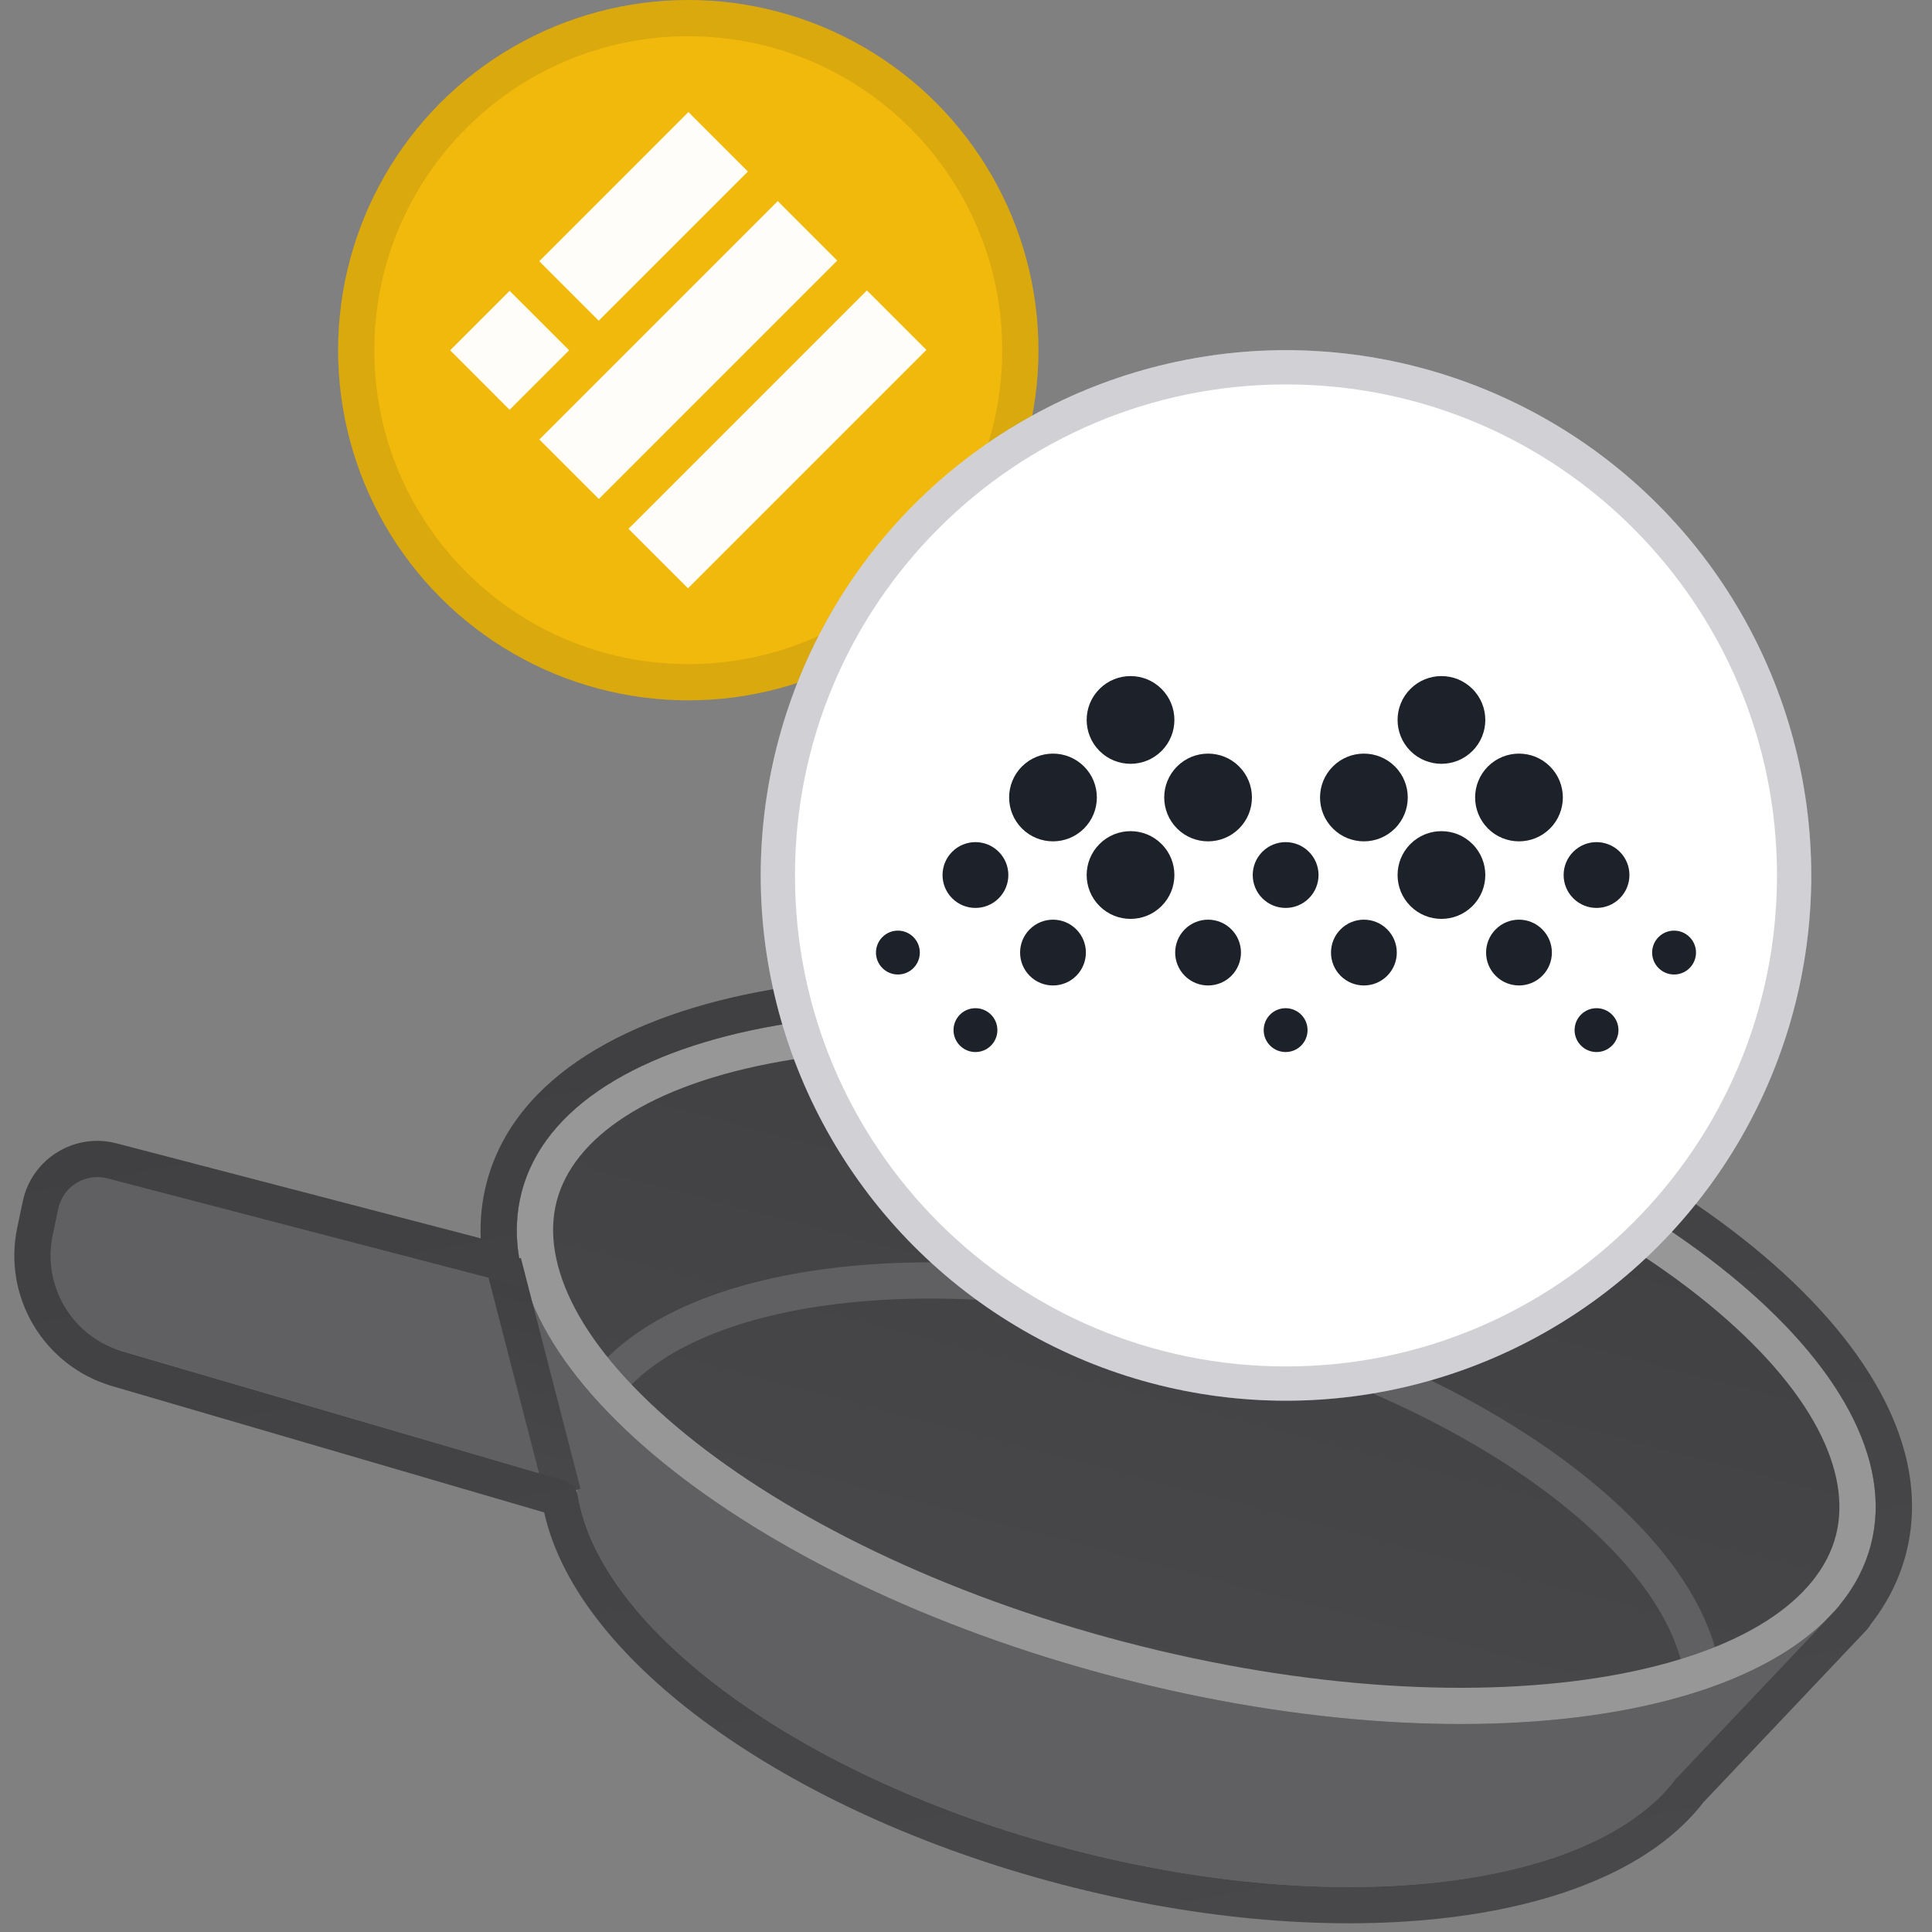 <svg width="96" height="96" viewBox="0 0 96 96" fill="none" xmlns="http://www.w3.org/2000/svg">
<rect x="0" y="0" width="96" height="96" fill="#808080" stroke="none"/>
<g clip-path="url(#clip0)">
<path d="M28.827 71.417C26.92 78.703 37.827 87.869 53.188 91.89C68.55 95.91 82.549 93.261 84.456 85.975C86.362 78.688 75.456 69.522 60.094 65.502C44.733 61.482 30.734 64.13 28.827 71.417Z" fill="#606063"/>
<path d="M82.155 89.564L91.408 79.793L25.795 62.622L29.228 75.713L82.155 89.564Z" fill="#606063"/>
<path d="M29.96 64.976L4.844 58.403C3.755 58.118 2.648 58.796 2.406 59.895L2.125 61.172C1.565 63.717 3.072 66.26 5.573 66.992L30.66 74.335L29.96 64.976Z" fill="#606063"/>
<path d="M25.922 59.226C23.705 67.694 36.916 78.487 55.428 83.331C73.941 88.176 90.745 85.239 92.961 76.77C95.177 68.302 81.967 57.509 63.454 52.664C44.942 47.82 28.138 50.757 25.922 59.226Z" fill="url(#paint0_linear)"/>
<path fill-rule="evenodd" clip-rule="evenodd" d="M76.604 73.971C80.863 77.103 83.352 80.491 83.723 83.494L85.509 83.273C85.046 79.531 82.067 75.755 77.67 72.521C73.236 69.261 67.207 66.433 60.322 64.631C53.438 62.829 46.796 62.341 41.333 63.012C35.916 63.677 31.469 65.509 29.232 68.545L30.681 69.613C32.476 67.177 36.305 65.443 41.552 64.798C46.754 64.16 53.165 64.619 59.866 66.373C66.568 68.126 72.382 70.867 76.604 73.971Z" fill="#606063"/>
<path fill-rule="evenodd" clip-rule="evenodd" d="M34.041 71.243C28.808 66.969 26.842 62.819 27.663 59.681C28.484 56.544 32.231 53.889 38.887 52.726C45.371 51.592 53.934 52.033 62.998 54.406C72.063 56.778 79.745 60.588 84.842 64.752C90.075 69.027 92.041 73.177 91.22 76.314C90.399 79.452 86.651 82.106 79.996 83.27C73.512 84.403 64.949 83.962 55.884 81.59C46.819 79.218 39.138 75.408 34.041 71.243ZM55.428 83.331C36.916 78.487 23.705 67.694 25.922 59.226C28.138 50.757 44.942 47.82 63.454 52.664C81.967 57.509 95.177 68.302 92.961 76.77C90.745 85.239 73.941 88.176 55.428 83.331Z" fill="#979797"/>
<path fill-rule="evenodd" clip-rule="evenodd" d="M27.1 74.429L24.138 62.956L25.881 62.506L28.843 73.979L27.1 74.429Z" fill="url(#paint1_linear)"/>
<path fill-rule="evenodd" clip-rule="evenodd" d="M26.081 63.714C26.055 63.625 26.029 63.536 26.004 63.447C25.959 63.284 25.919 63.12 25.883 62.957L25.798 62.633C25.797 62.628 25.802 62.624 25.807 62.625C25.811 62.626 25.816 62.622 25.815 62.617C25.814 62.612 25.813 62.607 25.812 62.602C25.784 62.443 25.76 62.284 25.741 62.126C25.736 62.088 25.731 62.05 25.727 62.011C25.684 61.614 25.669 61.219 25.685 60.827C25.685 60.827 25.685 60.827 25.685 60.826C25.706 60.285 25.784 59.751 25.922 59.226C28.138 50.757 44.942 47.82 63.454 52.664C81.966 57.509 95.177 68.302 92.961 76.77C92.823 77.296 92.63 77.799 92.383 78.282C92.383 78.282 92.383 78.282 92.383 78.282C92.117 78.803 91.788 79.298 91.402 79.767C91.399 79.771 91.396 79.775 91.393 79.779C91.391 79.78 91.391 79.782 91.391 79.783C91.391 79.786 91.393 79.789 91.396 79.79C91.399 79.791 91.401 79.793 91.401 79.796C91.402 79.798 91.401 79.8 91.4 79.802L91.035 80.186C90.993 80.232 90.95 80.277 90.907 80.322L90.165 81.105L90.164 81.107L83.276 88.38C79.191 93.798 66.718 95.43 53.188 91.89C39.807 88.388 29.805 80.981 28.71 74.312C28.654 73.971 28.42 73.68 28.088 73.583L6.076 67.146C3.59 66.419 2.083 63.9 2.619 61.365L2.894 60.062C3.128 58.955 4.239 58.268 5.334 58.553L25.883 63.912C26.003 63.944 26.113 63.834 26.081 63.714ZM23.887 61.532C23.849 60.605 23.942 59.681 24.18 58.77C25.575 53.439 31.338 50.391 38.267 49.18C45.367 47.938 54.462 48.451 63.91 50.923C73.357 53.396 81.538 57.404 87.12 61.965C92.567 66.414 96.097 71.895 94.702 77.226C94.368 78.504 93.771 79.664 92.962 80.699C92.892 80.818 92.808 80.933 92.707 81.039L92.354 81.412C92.352 81.414 92.35 81.416 92.348 81.418C92.302 81.468 92.255 81.517 92.208 81.566C92.206 81.568 92.204 81.57 92.202 81.572L84.649 89.548C82.147 92.791 77.433 94.624 71.99 95.281C66.41 95.956 59.68 95.449 52.733 93.631C45.861 91.833 39.804 89.02 35.286 85.746C31.038 82.668 27.893 78.989 27.04 75.152L5.571 68.874C2.182 67.882 0.128 64.448 0.858 60.993L1.133 59.69C1.58 57.578 3.7 56.267 5.788 56.812L23.887 61.532Z" fill="url(#paint2_linear)"/>
<circle cx="34.2" cy="17.4" r="17.4" fill="#F0B90B"/>
<path fill-rule="evenodd" clip-rule="evenodd" d="M26.795 12.981L34.207 5.568L37.163 8.524L29.75 15.936L26.795 12.981ZM26.8 21.838L38.646 9.992L41.601 12.948L29.756 24.794L26.8 21.838ZM43.076 14.431L31.23 26.277L34.186 29.232L46.032 17.387L43.076 14.431ZM22.368 17.406L25.323 14.451L28.279 17.406L25.323 20.362L22.368 17.406Z" fill="#FFFDFA"/>
<g style="mix-blend-mode:multiply" opacity="0.1">
<path fill-rule="evenodd" clip-rule="evenodd" d="M34.2 33C42.816 33 49.8 26.016 49.8 17.4C49.8 8.784 42.816 1.8 34.2 1.8C25.584 1.8 18.6 8.784 18.6 17.4C18.6 26.016 25.584 33 34.2 33ZM34.2 34.8C43.81 34.8 51.6 27.01 51.6 17.4C51.6 7.79 43.81 0 34.2 0C24.59 0 16.8 7.79 16.8 17.4C16.8 27.01 24.59 34.8 34.2 34.8Z" fill="#191326"/>
</g>
<ellipse cx="63.9" cy="43.5" rx="26.1" ry="26.1" fill="white"/>
<path fill-rule="evenodd" clip-rule="evenodd" d="M73.936 41.168C73.085 40.316 73.085 38.936 73.936 38.085C74.787 37.234 76.168 37.234 77.019 38.085C77.87 38.936 77.87 40.316 77.019 41.168C76.168 42.019 74.787 42.019 73.936 41.168ZM66.615 48.489C65.977 47.85 65.977 46.815 66.615 46.177C67.254 45.538 68.289 45.538 68.927 46.177C69.566 46.815 69.566 47.85 68.927 48.489C68.289 49.127 67.254 49.127 66.615 48.489ZM78.175 44.636C77.536 43.997 77.536 42.962 78.175 42.324C78.813 41.685 79.848 41.685 80.487 42.324C81.125 42.962 81.125 43.997 80.487 44.636C79.848 45.274 78.813 45.274 78.175 44.636ZM74.322 48.489C73.683 47.85 73.683 46.815 74.322 46.177C74.96 45.538 75.995 45.538 76.633 46.177C77.272 46.815 77.272 47.85 76.633 48.489C75.995 49.127 74.96 49.127 74.322 48.489ZM82.413 48.103C81.987 47.678 81.987 46.988 82.413 46.562C82.839 46.136 83.529 46.136 83.954 46.562C84.38 46.988 84.38 47.678 83.954 48.103C83.529 48.529 82.839 48.529 82.413 48.103ZM78.56 51.956C78.134 51.531 78.134 50.841 78.56 50.415C78.986 49.99 79.676 49.99 80.101 50.415C80.527 50.841 80.527 51.531 80.101 51.956C79.676 52.382 78.986 52.382 78.56 51.956ZM70.083 45.021C69.232 44.17 69.232 42.789 70.083 41.938C70.934 41.087 72.314 41.087 73.165 41.938C74.017 42.789 74.017 44.17 73.165 45.021C72.314 45.872 70.934 45.872 70.083 45.021ZM70.083 37.315C69.232 36.463 69.232 35.083 70.083 34.232C70.934 33.381 72.314 33.381 73.165 34.232C74.017 35.083 74.017 36.463 73.165 37.315C72.314 38.166 70.934 38.166 70.083 37.315ZM66.23 41.168C65.379 40.316 65.379 38.936 66.23 38.085C67.081 37.234 68.461 37.234 69.312 38.085C70.164 38.936 70.164 40.316 69.312 41.168C68.461 42.019 67.081 42.019 66.23 41.168ZM58.488 41.168C57.636 40.316 57.636 38.936 58.488 38.085C59.339 37.234 60.719 37.234 61.57 38.085C62.421 38.936 62.421 40.316 61.57 41.168C60.719 42.019 59.339 42.019 58.488 41.168ZM51.167 48.489C50.528 47.85 50.528 46.815 51.167 46.177C51.805 45.538 52.84 45.538 53.478 46.177C54.117 46.815 54.117 47.85 53.478 48.489C52.84 49.127 51.805 49.127 51.167 48.489ZM62.726 44.636C62.088 43.997 62.088 42.962 62.726 42.324C63.365 41.685 64.4 41.685 65.038 42.324C65.677 42.962 65.677 43.997 65.038 44.636C64.4 45.274 63.365 45.274 62.726 44.636ZM58.873 48.489C58.234 47.85 58.234 46.815 58.873 46.177C59.511 45.538 60.547 45.538 61.185 46.177C61.823 46.815 61.823 47.85 61.185 48.489C60.547 49.127 59.511 49.127 58.873 48.489ZM43.846 48.103C43.42 47.678 43.42 46.988 43.846 46.562C44.271 46.136 44.961 46.136 45.387 46.562C45.812 46.988 45.812 47.678 45.387 48.103C44.961 48.529 44.271 48.529 43.846 48.103ZM47.699 51.956C47.273 51.531 47.273 50.841 47.699 50.415C48.124 49.99 48.814 49.99 49.24 50.415C49.666 50.841 49.666 51.531 49.24 51.956C48.814 52.382 48.124 52.382 47.699 51.956ZM63.111 51.956C62.686 51.531 62.686 50.841 63.111 50.415C63.537 49.99 64.227 49.99 64.653 50.415C65.078 50.841 65.078 51.531 64.653 51.956C64.227 52.382 63.537 52.382 63.111 51.956ZM47.313 44.636C46.675 43.997 46.675 42.962 47.313 42.324C47.952 41.685 48.987 41.685 49.625 42.324C50.264 42.962 50.264 43.997 49.625 44.636C48.987 45.274 47.952 45.274 47.313 44.636ZM54.635 45.021C53.783 44.17 53.783 42.789 54.635 41.938C55.486 41.087 56.866 41.087 57.717 41.938C58.568 42.789 58.568 44.17 57.717 45.021C56.866 45.872 55.486 45.872 54.635 45.021ZM54.635 37.315C53.783 36.463 53.783 35.083 54.635 34.232C55.486 33.381 56.866 33.381 57.717 34.232C58.568 35.083 58.568 36.463 57.717 37.315C56.866 38.166 55.486 38.166 54.635 37.315ZM50.781 41.168C49.93 40.316 49.93 38.936 50.781 38.085C51.633 37.234 53.013 37.234 53.864 38.085C54.715 38.936 54.715 40.316 53.864 41.168C53.013 42.019 51.633 42.019 50.781 41.168Z" fill="#1D222A"/>
<g style="mix-blend-mode:multiply" opacity="0.2">
<path fill-rule="evenodd" clip-rule="evenodd" d="M63.9 67.898C77.375 67.898 88.298 56.974 88.298 43.5C88.298 30.025 77.375 19.102 63.9 19.102C50.425 19.102 39.502 30.025 39.502 43.5C39.502 56.974 50.425 67.898 63.9 67.898ZM63.9 69.6C78.315 69.6 90 57.914 90 43.5C90 29.085 78.315 17.4 63.9 17.4C49.485 17.4 37.8 29.085 37.8 43.5C37.8 57.914 49.485 69.6 63.9 69.6Z" fill="#191326"/>
</g>
</g>
<defs>
<linearGradient id="paint0_linear" x1="63.454" y1="52.664" x2="55.428" y2="83.331" gradientUnits="userSpaceOnUse">
<stop stop-color="#404042"/>
<stop offset="1" stop-color="#48484B"/>
</linearGradient>
<linearGradient id="paint1_linear" x1="27.94" y1="63.058" x2="25.041" y2="73.878" gradientUnits="userSpaceOnUse">
<stop stop-color="#404042"/>
<stop offset="1" stop-color="#48484B"/>
</linearGradient>
<linearGradient id="paint2_linear" x1="44.097" y1="48.101" x2="53.454" y2="98.772" gradientUnits="userSpaceOnUse">
<stop stop-color="#404042"/>
<stop offset="1" stop-color="#48484B"/>
</linearGradient>
<clipPath id="clip0">
<rect width="96" height="96" fill="white"/>
</clipPath>
</defs>
</svg>
